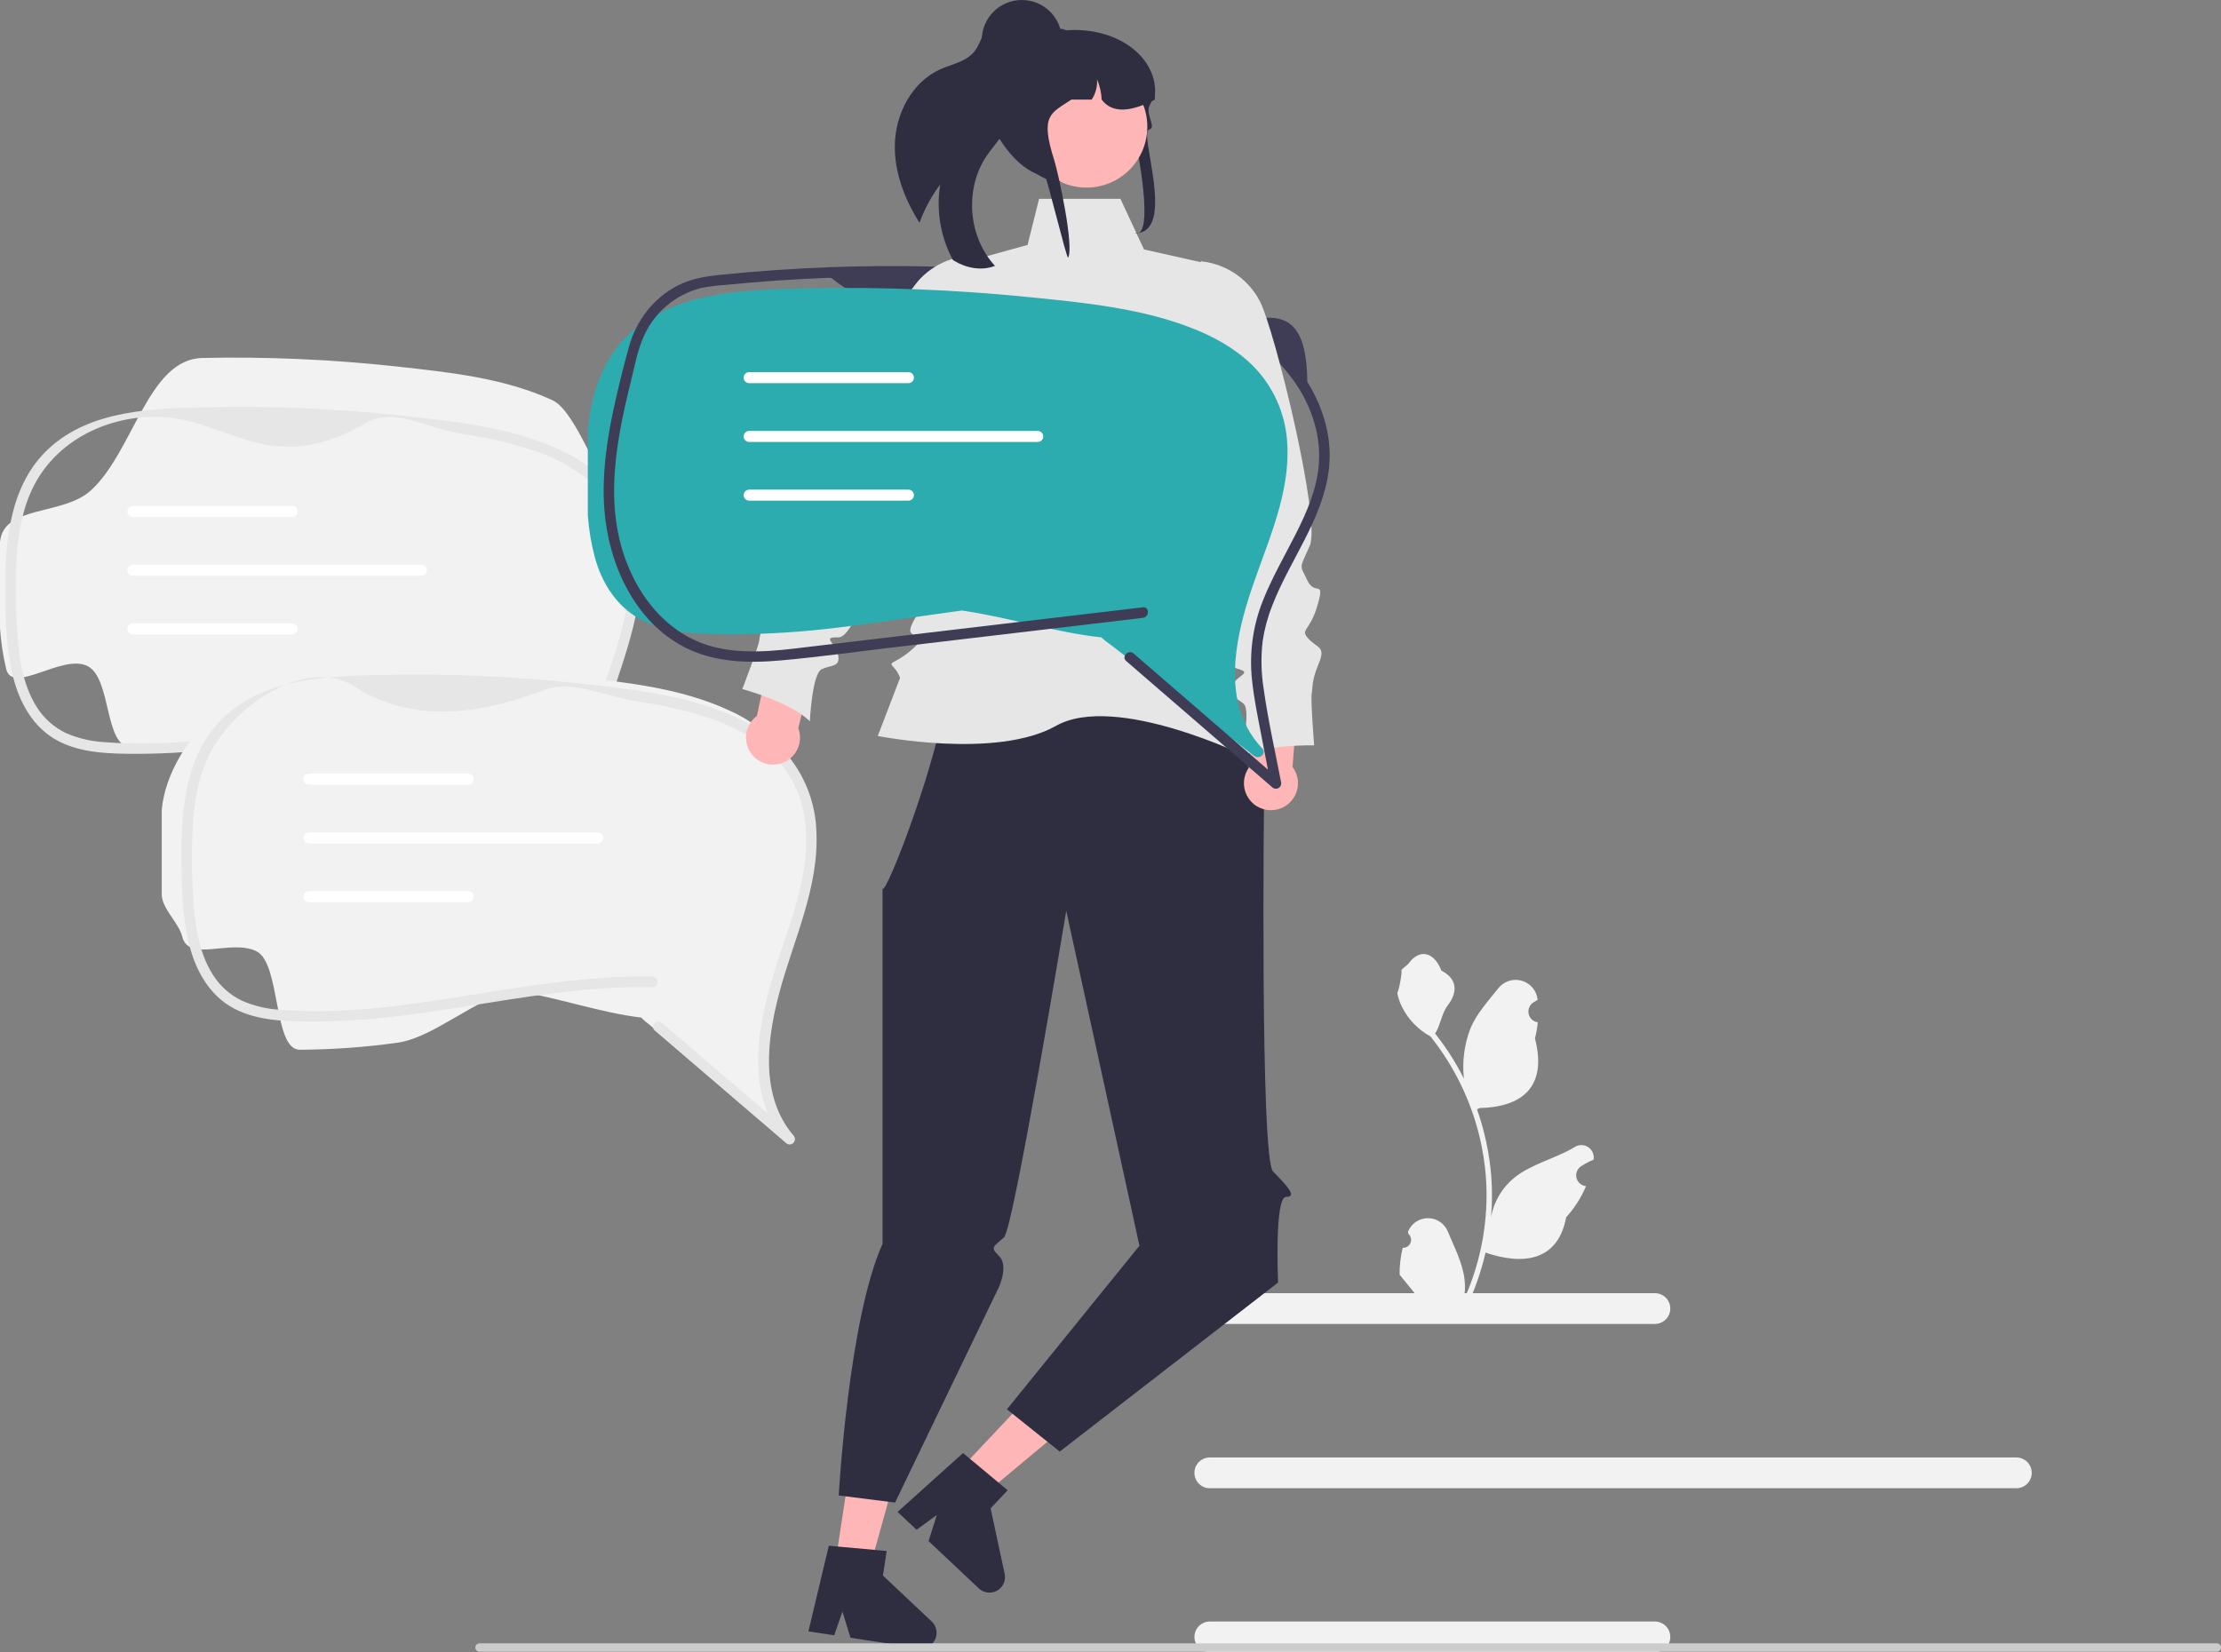 <svg width="598" height="445" viewBox="0 0 598 445" fill="none" xmlns="http://www.w3.org/2000/svg">
<rect x="0" y="0" width="598" height="445" fill="#808080" stroke="none"/>
<g clip-path="url(#clip0_2470_41572)">
<path d="M223.779 74.796C241.373 89.523 260.986 77.193 279.785 76.251C288.503 75.814 297.203 77.917 305.795 79.485C313.95 80.974 322.076 83.139 329.531 86.832C337.658 90.716 344.57 96.745 349.522 104.27C350.506 105.808 351.99 104.672 351.979 102.833C351.86 83.311 343.422 84.891 334.612 86.331C326.236 87.7 319.116 79.385 310.85 77.596C302.201 75.855 293.46 74.609 284.669 73.864C275.139 72.917 265.585 72.275 256.007 71.937C245.268 71.558 234.525 71.563 223.778 71.95C221.953 72.015 221.945 74.861 223.779 74.796Z" fill="#3F3D56"/>
<path d="M164.434 231.853C164.685 232.123 164.822 232.479 164.815 232.848C164.809 233.217 164.66 233.568 164.399 233.829C164.138 234.09 163.787 234.239 163.418 234.245C163.05 234.252 162.693 234.115 162.424 233.864C150.798 223.895 139.173 213.932 127.547 203.976C127.534 203.96 127.518 203.948 127.5 203.938C126.693 203.332 125.929 202.669 125.215 201.956C114.395 200.694 102.504 196.521 91.239 194.709C81.292 196.189 71.374 197.953 61.398 199.262C52.707 200.47 43.945 201.098 35.17 201.14C28.03 201.102 30.096 182.792 23.619 179.415C16.887 175.905 3.385 187.263 1.659 180.168C0.807 176.536 0.252 172.84 0 169.118V145.983C0.92 135.91 16.953 139.018 24.567 131.989C35.994 121.441 39.873 96.698 54.495 96.404C71.92 96.036 89.35 96.8 106.677 98.69C120.805 100.246 135.664 101.754 148.731 107.777C154.335 110.366 159.617 125.343 163.476 130.209C167.881 135.894 170.373 142.826 170.597 150.015C171.29 165.276 164.348 179.239 160.546 193.647C157.246 206.12 155.388 221.239 164.434 231.853Z" fill="#F2F2F2"/>
<path d="M128.868 205.437C140.655 215.542 152.442 225.646 164.232 235.747C164.502 235.999 164.858 236.136 165.227 236.129C165.596 236.123 165.948 235.974 166.209 235.713C166.47 235.452 166.619 235.1 166.625 234.731C166.632 234.362 166.495 234.005 166.243 233.735C157.198 223.129 159.056 208.009 162.354 195.529C166.161 181.12 173.102 167.163 172.407 151.905C172.187 144.714 169.693 137.779 165.284 132.097C161.298 127.315 156.25 123.531 150.543 121.048C137.476 115.025 122.62 113.51 108.485 111.959C91.161 110.067 73.733 109.302 56.31 109.669C41.684 109.97 24.574 110.237 13.149 120.788C2.744 130.397 1.322 145.507 1.423 158.848C1.481 166.577 1.629 174.516 3.466 182.059C5.193 189.149 8.937 196.056 15.672 199.564C22.149 202.939 29.845 202.992 36.979 203.026C45.753 202.989 54.516 202.36 63.206 201.143C80.598 198.868 97.825 195.192 115.358 194.081C119.649 193.809 123.952 193.688 128.251 193.778C130.082 193.816 130.082 190.971 128.251 190.933C111.203 190.576 94.33 193.505 77.557 196.172C61.333 198.751 44.748 201.183 28.28 199.878C24.67 199.709 21.12 198.887 17.802 197.453C14.598 195.93 11.887 193.536 9.979 190.545C5.692 183.866 4.88 175.5 4.509 167.709C4.087 160.965 4.149 154.201 4.697 147.467C5.328 140.937 6.85 134.314 10.326 128.677C18.254 115.819 34.285 110.469 47.966 112.779C63.372 115.38 75.157 127.698 98.666 113.855C106.045 109.509 115.716 115.557 124.183 116.834C130.512 117.707 136.754 119.12 142.841 121.058C148.698 122.846 154.155 125.748 158.913 129.604C163.893 133.817 167.36 139.543 168.785 145.909C172.051 160.571 165.579 175.205 161.302 188.925C157.489 201.156 154.237 215.52 159.37 227.86C160.567 230.728 162.208 233.39 164.232 235.747L166.243 233.735C154.457 223.63 142.669 213.526 130.88 203.425C129.497 202.239 127.476 204.243 128.868 205.437Z" fill="#E6E6E6"/>
<path d="M78.647 139.231H35.767C35.373 139.231 34.996 139.074 34.718 138.796C34.44 138.518 34.283 138.14 34.283 137.747C34.283 137.353 34.44 136.976 34.718 136.697C34.996 136.419 35.373 136.263 35.767 136.263H78.647C79.04 136.263 79.417 136.419 79.696 136.697C79.974 136.976 80.13 137.353 80.13 137.747C80.13 138.14 79.974 138.518 79.696 138.796C79.417 139.074 79.04 139.231 78.647 139.231Z" fill="white"/>
<path d="M78.647 170.877H35.767C35.572 170.877 35.379 170.839 35.199 170.764C35.019 170.69 34.855 170.58 34.718 170.443C34.58 170.305 34.471 170.141 34.396 169.961C34.322 169.781 34.283 169.588 34.283 169.393C34.283 169.198 34.322 169.005 34.396 168.825C34.471 168.645 34.58 168.482 34.718 168.344C34.855 168.206 35.019 168.097 35.199 168.022C35.379 167.948 35.572 167.909 35.767 167.909H78.647C79.04 167.909 79.417 168.066 79.696 168.344C79.974 168.622 80.13 169 80.13 169.393C80.13 169.787 79.974 170.164 79.696 170.443C79.417 170.721 79.04 170.877 78.647 170.877Z" fill="white"/>
<path d="M113.472 155.065H35.767C35.373 155.065 34.996 154.908 34.718 154.63C34.44 154.352 34.283 153.974 34.283 153.581C34.283 153.187 34.44 152.81 34.718 152.531C34.996 152.253 35.373 152.097 35.767 152.097H113.472C113.865 152.097 114.243 152.253 114.521 152.531C114.799 152.81 114.955 153.187 114.955 153.581C114.955 153.974 114.799 154.352 114.521 154.63C114.243 154.908 113.865 155.065 113.472 155.065Z" fill="white"/>
<path d="M211.846 303.94C212.097 304.21 212.234 304.567 212.227 304.935C212.221 305.304 212.071 305.656 211.811 305.916C211.55 306.177 211.199 306.326 210.83 306.333C210.462 306.339 210.105 306.203 209.835 305.951C198.21 295.982 186.585 286.02 174.959 276.063C174.946 276.048 174.93 276.035 174.912 276.025C174.104 275.419 173.341 274.757 172.626 274.043C161.807 272.782 149.916 268.608 138.651 266.796C128.704 268.276 116.889 279.525 106.914 280.834C98.222 282.043 89.46 282.67 80.685 282.713C73.545 282.675 75.611 259.622 69.135 256.245C62.402 252.736 50.797 259.35 49.071 252.256C48.189 248.642 43.835 244.933 43.551 241.205V218.071C44.471 207.997 51.138 198.019 58.753 190.991C70.179 180.443 87.285 180.168 101.907 179.874C119.332 179.506 136.762 180.27 154.088 182.16C168.217 183.715 183.076 185.223 196.143 191.247C201.85 193.732 206.899 197.516 210.888 202.297C215.292 207.981 217.785 214.914 218.009 222.102C218.701 237.364 211.76 251.326 207.958 265.734C204.658 278.207 202.799 293.326 211.846 303.94Z" fill="#F2F2F2"/>
<path d="M176.281 277.525C188.067 287.63 199.855 297.734 211.644 307.835C211.914 308.087 212.271 308.224 212.639 308.217C213.008 308.211 213.36 308.061 213.621 307.801C213.882 307.54 214.031 307.188 214.037 306.819C214.044 306.45 213.907 306.093 213.655 305.823C204.61 295.217 206.469 280.097 209.766 267.617C213.573 253.208 220.514 239.25 219.819 223.992C219.599 216.802 217.105 209.867 212.696 204.184C208.71 199.403 203.662 195.619 197.955 193.136C184.889 187.113 170.032 185.598 155.897 184.047C138.573 182.155 121.145 181.39 103.722 181.757C89.096 182.058 71.987 182.325 60.561 192.876C50.156 202.485 48.734 217.595 48.835 230.935C48.893 238.665 49.041 246.603 50.878 254.147C52.605 261.237 56.349 268.144 63.084 271.652C69.561 275.027 77.257 275.08 84.391 275.114C93.165 275.077 101.928 274.448 110.618 273.231C128.01 270.955 145.237 267.28 162.77 266.169C167.061 265.897 171.364 265.776 175.663 265.866C177.494 265.904 177.494 263.059 175.663 263.02C158.615 262.664 141.742 265.593 124.969 268.259C108.745 270.839 92.16 273.271 75.692 271.966C72.082 271.797 68.532 270.975 65.215 269.541C62.011 268.018 59.299 265.624 57.391 262.633C53.104 255.954 52.292 247.588 51.921 239.796C51.499 233.053 51.562 226.289 52.109 219.554C52.74 213.025 54.262 206.402 57.738 200.765C65.666 187.907 83.742 177.307 95.378 184.866C108.672 193.504 125.675 193.877 146.078 185.943C154.059 182.839 163.128 187.644 171.596 188.922C177.924 189.795 184.166 191.208 190.253 193.146C196.11 194.934 201.567 197.836 206.325 201.692C211.305 205.905 214.772 211.631 216.198 217.997C219.463 232.659 212.991 247.293 208.714 261.013C204.901 273.243 201.649 287.607 206.782 299.948C207.979 302.816 209.62 305.477 211.644 307.835L213.655 305.823C201.869 295.718 190.081 285.614 178.292 275.513C176.909 274.327 174.888 276.331 176.281 277.525Z" fill="#E6E6E6"/>
<path d="M126.059 211.319H83.179C82.785 211.319 82.408 211.162 82.13 210.884C81.852 210.606 81.695 210.228 81.695 209.835C81.695 209.441 81.852 209.064 82.13 208.785C82.408 208.507 82.785 208.351 83.179 208.351H126.059C126.452 208.351 126.83 208.507 127.108 208.785C127.386 209.064 127.542 209.441 127.542 209.835C127.542 210.228 127.386 210.606 127.108 210.884C126.83 211.162 126.452 211.319 126.059 211.319Z" fill="white"/>
<path d="M126.059 242.965H83.179C82.785 242.965 82.408 242.809 82.13 242.53C81.852 242.252 81.695 241.875 81.695 241.481C81.695 241.087 81.852 240.71 82.13 240.432C82.408 240.153 82.785 239.997 83.179 239.997H126.059C126.452 239.997 126.83 240.153 127.108 240.432C127.386 240.71 127.542 241.087 127.542 241.481C127.542 241.875 127.386 242.252 127.108 242.53C126.83 242.809 126.452 242.965 126.059 242.965Z" fill="white"/>
<path d="M160.884 227.153H83.179C82.785 227.153 82.408 226.996 82.13 226.718C81.852 226.44 81.695 226.062 81.695 225.669C81.695 225.275 81.852 224.898 82.13 224.619C82.408 224.341 82.785 224.185 83.179 224.185H160.884C161.277 224.185 161.655 224.341 161.933 224.619C162.211 224.898 162.368 225.275 162.368 225.669C162.368 226.062 162.211 226.44 161.933 226.718C161.655 226.996 161.277 227.153 160.884 227.153Z" fill="white"/>
<path d="M445.578 356.562H325.746C324.646 356.562 323.591 356.125 322.814 355.347C322.036 354.57 321.6 353.515 321.6 352.415C321.6 351.315 322.036 350.26 322.814 349.482C323.591 348.705 324.646 348.268 325.746 348.268H445.578C446.677 348.268 447.732 348.705 448.509 349.482C449.287 350.26 449.724 351.315 449.724 352.415C449.724 353.515 449.287 354.57 448.509 355.347C447.732 356.125 446.677 356.562 445.578 356.562Z" fill="#F2F2F2"/>
<path d="M445.578 444.999H325.746C324.646 444.999 323.591 444.563 322.814 443.785C322.036 443.007 321.6 441.952 321.6 440.852C321.6 439.752 322.036 438.698 322.814 437.92C323.591 437.142 324.646 436.705 325.746 436.705H445.578C446.677 436.705 447.732 437.142 448.509 437.92C449.287 438.698 449.724 439.752 449.724 440.852C449.724 441.952 449.287 443.007 448.509 443.785C447.732 444.563 446.677 444.999 445.578 444.999Z" fill="#F2F2F2"/>
<path d="M542.901 400.81H325.746C325.201 400.811 324.661 400.704 324.157 400.496C323.654 400.288 323.196 399.983 322.81 399.598C322.425 399.212 322.119 398.755 321.91 398.251C321.701 397.748 321.594 397.208 321.594 396.663C321.594 396.118 321.701 395.578 321.91 395.074C322.119 394.571 322.425 394.113 322.81 393.728C323.196 393.343 323.654 393.038 324.157 392.83C324.661 392.621 325.201 392.515 325.746 392.516H542.901C543.999 392.517 545.052 392.955 545.829 393.733C546.605 394.51 547.041 395.564 547.041 396.663C547.041 397.762 546.605 398.816 545.829 399.593C545.052 400.371 543.999 400.808 542.901 400.81Z" fill="#F2F2F2"/>
<path d="M258.109 396.153L264.918 402.562L293.422 378.761L283.374 369.302L258.109 396.153Z" fill="#FFB6B6"/>
<path d="M270.505 423.868L266.722 406.222L271.307 401.349L268.839 399.284L261.175 392.896L259.301 391.325L241.672 407.185L246.782 411.99L252.229 408.027L250.019 415.043L263.553 427.788C264.202 428.398 265.029 428.786 265.914 428.893C266.798 429.001 267.694 428.822 268.47 428.385C269.246 427.947 269.862 427.273 270.228 426.46C270.595 425.648 270.691 424.739 270.505 423.868Z" fill="#2F2E41"/>
<path d="M224.922 420.937L234.164 422.343L244.102 386.556L230.461 384.482L224.922 420.937Z" fill="#FFB6B6"/>
<path d="M250.865 436.698L237.729 424.328L238.734 417.712L235.53 417.415L225.595 416.514L223.16 416.287L217.662 439.358L224.597 440.408L226.828 434.05L228.994 441.08L247.371 443.875C248.251 444.009 249.152 443.858 249.941 443.443C250.73 443.029 251.366 442.373 251.756 441.572C252.146 440.771 252.27 439.866 252.11 438.989C251.949 438.112 251.513 437.31 250.865 436.698Z" fill="#2F2E41"/>
<path d="M313.838 166.716L340.344 214.203C340.344 214.203 339.238 311.867 342.761 315.489C346.283 319.112 349.473 322.361 346.283 322.331C343.094 322.302 344.123 345.406 344.123 345.406L285.332 390.935L271.108 379.553L306.792 335.495L287.085 245.312C287.085 245.312 272.928 330.597 270.376 333.149C267.825 335.701 266.285 335.683 268.969 338.245C271.652 340.806 268.969 346.599 268.969 346.599L240.998 404.668L225.826 402.754C225.826 402.754 228.456 355.348 237.616 334.997V238.822C236.926 247.067 269.195 163.608 249.462 169.872C255.705 167.89 313.838 166.716 313.838 166.716Z" fill="#2F2E41"/>
<path d="M301.68 53.55H279.768L276.666 65.963L259.818 70.623C259.818 70.623 251.484 125.903 258.483 130.362C265.482 134.821 260.602 148.769 260.602 148.769C260.602 148.769 243.172 167.598 245.264 170.388C247.355 173.177 251.598 168.933 246.688 173.845C241.778 178.757 238.989 178.059 240.383 179.454C241.246 180.339 241.914 181.393 242.346 182.551L236.332 198.214C236.332 198.214 268.271 204.56 284.306 195.494C300.341 186.428 335.897 203.863 335.897 203.863C335.897 203.863 334.068 194.709 332.543 193.358C331.017 192.007 327.46 195.422 329.935 190.925C332.411 186.428 334.503 188.52 332.411 186.428C330.32 184.336 321.256 156.44 321.256 156.44C321.256 156.44 314.285 141.097 321.954 134.821C329.623 128.544 332.543 107.958 332.543 107.958L323.349 70.623L308.01 67.174L301.68 53.55Z" fill="#E6E6E6"/>
<path d="M214.939 196.08L220.202 174.979L208.571 170.29L203.801 192.797C202.712 193.603 201.87 194.696 201.369 195.954C200.867 197.212 200.727 198.585 200.963 199.919C201.199 201.253 201.802 202.494 202.705 203.503C203.608 204.513 204.774 205.25 206.073 205.633C207.371 206.016 208.751 206.029 210.057 205.67C211.362 205.311 212.542 204.596 213.463 203.603C214.385 202.611 215.011 201.381 215.271 200.052C215.532 198.723 215.417 197.347 214.939 196.08Z" fill="#FFB6B6"/>
<path d="M266.061 69.212L265.714 69.153C262.485 68.598 259.169 68.838 256.054 69.854C252.939 70.869 250.118 72.629 247.836 74.981C241.879 81.112 215.284 126.708 216.241 134.328C217.134 141.435 217.478 139.854 214.229 143.483C210.98 147.111 209.744 141.585 209.694 149.14C209.644 156.694 212.529 156.629 209.462 158.476C206.395 160.323 204.367 159.036 204.927 164.133C205.487 169.23 204.63 170.582 204.448 172.364C204.267 174.145 199.863 185.575 199.863 185.575C199.863 185.575 212.824 189.057 218.05 194.269C218.05 194.269 218.645 181.371 221.283 180.2C223.922 179.029 226.379 179.639 225.637 176.324C224.895 173.009 221.086 171.54 225.753 171.656C230.419 171.772 237.627 146.948 237.627 146.948L268.794 90.067L266.061 69.212Z" fill="#E6E6E6"/>
<path d="M336.398 206.533L337.335 184.805L349.818 183.608L348.011 206.545C348.826 207.626 349.324 208.914 349.447 210.262C349.571 211.611 349.317 212.967 348.712 214.179C348.108 215.391 347.177 216.41 346.026 217.122C344.874 217.834 343.546 218.21 342.192 218.209C340.838 218.207 339.512 217.828 338.361 217.114C337.211 216.4 336.283 215.379 335.681 214.165C335.079 212.952 334.827 211.595 334.954 210.247C335.081 208.898 335.581 207.612 336.398 206.533Z" fill="#FFB6B6"/>
<path d="M323.349 70.371L323.698 70.412C326.952 70.796 330.063 71.968 332.763 73.825C335.462 75.683 337.668 78.171 339.189 81.073C343.164 88.643 355.737 139.912 352.659 146.948C349.788 153.509 349.906 151.896 351.993 156.297C354.079 160.698 356.832 155.75 354.738 163.009C352.643 170.267 349.895 169.385 352.312 172.027C354.73 174.668 357.04 174.01 355.057 178.739C353.075 183.467 353.513 185.007 353.182 186.767C352.851 188.527 353.833 200.737 353.833 200.737C353.833 200.737 340.418 200.398 333.928 203.914C333.928 203.914 337.015 191.376 334.817 189.505C332.619 187.633 330.09 187.522 331.741 184.553C333.392 181.584 337.461 181.257 332.954 180.044C328.446 178.831 328.573 152.982 328.573 152.982L314.814 89.594L323.349 70.371Z" fill="#E6E6E6"/>
<path d="M240.935 38.904C240.762 46.386 243.557 53.63 247.572 59.993C248.914 56.298 250.792 52.822 253.147 49.675C252.02 56.647 253.221 63.796 256.565 70.016C256.683 70.101 256.805 70.179 256.93 70.251C260.204 72.221 264.353 73.018 267.894 71.596C260.578 63.708 259.647 50.638 265.781 41.79C267.517 39.279 269.763 37.058 270.839 34.201C272.537 29.642 270.904 24.623 269.875 19.87C268.912 15.446 268.743 10.182 271.71 6.94C271.393 6.487 270.961 6.126 270.459 5.895C269.957 5.664 269.403 5.57 268.853 5.624C267.023 5.883 265.692 7.473 264.844 9.111C263.996 10.749 263.436 12.565 262.254 13.979C260.066 16.628 256.339 17.254 253.198 18.649C245.591 22.039 241.118 30.579 240.935 38.904Z" fill="#2F2E41"/>
<path d="M304.965 34.626C304.531 33.104 307.527 42.407 306.081 42.575C299.496 43.331 290.457 47.264 285.87 49.099C285.664 49.075 285.457 49.051 285.257 49.022C284.765 48.968 284.285 48.89 283.811 48.8C273.132 46.779 269.025 30.369 269.025 30.219C269.025 29.482 270.795 9.22 273.584 8.921C274.316 8.841 275.052 8.801 275.789 8.801H282.708C284.139 8.492 285.591 8.282 287.051 8.171H287.063C300.992 7.109 311.975 15.602 310.948 25.936C310.942 25.947 310.93 25.959 310.924 25.971C310.626 26.415 310.365 26.835 310.134 27.237C309.91 27.615 309.721 27.975 309.557 28.317C308.288 30.955 311.551 34.276 309.387 34.896C306.509 35.72 316.957 62.814 305.565 62.814C311.106 64.39 306.165 38.824 304.965 34.626Z" fill="#2F2E41"/>
<path d="M292.532 50.524C301.579 50.524 308.913 43.187 308.913 34.137C308.913 25.087 301.579 17.751 292.532 17.751C283.485 17.751 276.15 25.087 276.15 34.137C276.15 43.187 283.485 50.524 292.532 50.524Z" fill="#FFB6B6"/>
<path d="M310.949 26.829C310.675 26.974 310.408 27.105 310.135 27.237C309.849 27.375 309.564 27.513 309.278 27.639C303.793 30.128 299.328 30.404 296.619 26.83C296.546 24.949 296.124 23.098 295.373 21.372C295.506 23.301 294.998 25.219 293.928 26.83H288.473C282.854 30.56 279.968 30.95 283.868 43.197C284.955 46.609 289.279 66.467 287.578 69.412C287.086 69.358 281.851 47.608 281.377 47.517C270.698 45.496 263.913 27.897 264.782 26.901C264.777 24.07 265.428 21.277 266.683 18.739C268.271 15.524 270.745 12.831 273.815 10.978C275.644 10.091 277.551 9.374 279.513 8.837C279.561 8.825 279.604 8.813 279.652 8.801C280.254 8.639 280.867 8.489 281.481 8.363C282.748 8.096 284.03 7.901 285.32 7.782C285.411 7.776 285.502 7.77 285.587 7.77C286.102 7.771 286.608 7.909 287.051 8.171C287.057 8.171 287.057 8.177 287.063 8.177C287.38 8.363 287.657 8.609 287.877 8.903C288.265 9.397 288.475 10.008 288.473 10.636H294.547C294.772 10.636 294.997 10.642 295.221 10.654C299.276 10.793 303.132 12.44 306.037 15.273C308.941 18.106 310.684 21.921 310.924 25.972C310.943 26.26 310.949 26.542 310.949 26.829Z" fill="#2F2E41"/>
<path d="M275.13 21.591C281.091 21.591 285.922 16.758 285.922 10.796C285.922 4.833 281.091 0 275.13 0C269.17 0 264.338 4.833 264.338 10.796C264.338 16.758 269.17 21.591 275.13 21.591Z" fill="#2F2E41"/>
<path d="M377.678 336.055C378.119 336.076 378.555 335.96 378.928 335.724C379.301 335.488 379.592 335.143 379.762 334.735C379.932 334.328 379.973 333.879 379.879 333.447C379.786 333.016 379.562 332.624 379.238 332.324L379.09 331.738C379.11 331.691 379.129 331.644 379.149 331.597C379.593 330.548 380.337 329.654 381.287 329.026C382.238 328.399 383.353 328.066 384.492 328.071C385.63 328.075 386.743 328.415 387.689 329.05C388.635 329.685 389.372 330.585 389.808 331.637C391.552 335.837 393.771 340.045 394.318 344.486C394.558 346.449 394.457 348.438 394.018 350.367C398.113 341.432 400.239 331.721 400.252 321.891C400.253 319.425 400.116 316.96 399.842 314.509C399.616 312.5 399.301 310.505 398.899 308.524C396.704 297.776 391.992 287.702 385.149 279.129C381.838 277.322 379.159 274.542 377.475 271.165C376.865 269.951 376.434 268.655 376.195 267.318C376.569 267.367 377.604 261.675 377.322 261.326C377.843 260.536 378.775 260.143 379.343 259.372C382.171 255.537 386.067 256.206 388.101 261.418C392.446 263.612 392.489 267.25 389.822 270.748C388.126 272.974 387.893 275.986 386.405 278.37C386.558 278.566 386.717 278.756 386.87 278.952C389.669 282.552 392.109 286.418 394.154 290.494C393.656 285.927 394.25 281.308 395.886 277.016C397.543 273.016 400.651 269.647 403.387 266.188C404.11 265.259 405.093 264.566 406.211 264.196C407.328 263.825 408.531 263.795 409.666 264.108C410.801 264.421 411.817 265.063 412.588 265.954C413.358 266.845 413.846 267.944 413.992 269.113C413.997 269.164 414.003 269.215 414.008 269.266C413.602 269.495 413.204 269.739 412.815 269.996C412.326 270.323 411.947 270.79 411.728 271.336C411.508 271.882 411.459 272.481 411.586 273.055C411.714 273.63 412.011 274.152 412.44 274.555C412.87 274.957 413.41 275.22 413.992 275.31L414.051 275.319C413.906 276.784 413.65 278.236 413.285 279.662C416.796 293.241 409.217 298.187 398.397 298.409C398.158 298.532 397.925 298.654 397.686 298.771C399.741 304.595 401.03 310.662 401.52 316.819C401.798 320.451 401.782 324.1 401.471 327.73L401.49 327.601C402.274 323.565 404.426 319.923 407.584 317.291C412.273 313.437 418.899 312.018 423.958 308.921C424.496 308.575 425.121 308.391 425.76 308.389C426.399 308.388 427.025 308.569 427.564 308.912C428.104 309.254 428.534 309.744 428.804 310.323C429.074 310.903 429.173 311.547 429.089 312.181L429.068 312.316C428.314 312.623 427.58 312.977 426.87 313.376C426.463 313.605 426.065 313.849 425.676 314.106C425.187 314.433 424.808 314.9 424.589 315.446C424.37 315.992 424.321 316.591 424.448 317.165C424.575 317.74 424.873 318.262 425.302 318.664C425.731 319.067 426.272 319.33 426.853 319.419L426.913 319.429C426.955 319.435 426.992 319.441 427.035 319.447C425.746 322.525 423.938 325.358 421.688 327.822C419.494 339.676 410.067 340.8 399.983 337.348H399.977C398.87 342.158 397.267 346.839 395.194 351.316H378.106C378.045 351.126 377.99 350.93 377.935 350.74C379.516 350.84 381.104 350.745 382.663 350.459C381.395 348.903 380.127 347.334 378.859 345.778C378.831 345.749 378.805 345.718 378.78 345.686C378.137 344.89 377.488 344.1 376.844 343.303L376.844 343.302C376.81 340.861 377.09 338.425 377.678 336.055Z" fill="#F2F2F2"/>
<path d="M127.986 443.71C127.986 443.858 128.015 444.005 128.071 444.142C128.128 444.279 128.211 444.404 128.316 444.509C128.421 444.614 128.545 444.697 128.682 444.754C128.82 444.81 128.966 444.839 129.115 444.839H596.871C597.17 444.839 597.457 444.72 597.669 444.508C597.88 444.296 597.999 444.009 597.999 443.71C597.999 443.41 597.88 443.123 597.669 442.912C597.457 442.7 597.17 442.581 596.871 442.581H129.115C128.967 442.581 128.82 442.609 128.682 442.666C128.545 442.723 128.421 442.806 128.316 442.911C128.211 443.016 128.128 443.14 128.071 443.277C128.015 443.414 127.986 443.561 127.986 443.71Z" fill="#CCCCCC"/>
<path d="M339.802 201.504C341.121 202.896 339.122 204.705 337.583 203.511C324.749 193.558 311.915 183.612 299.08 173.671C299.065 173.655 299.048 173.643 299.028 173.633C298.142 173.032 297.299 172.371 296.505 171.654C284.561 170.394 271.433 166.228 258.997 164.419C248.015 165.896 237.065 167.658 226.053 168.964C216.447 170.172 206.778 170.798 197.097 170.84C189.214 170.802 180.724 170.754 173.574 167.383C166.142 163.879 162.007 156.985 160.102 149.901C159.162 146.286 158.549 142.593 158.27 138.868V115.771C159.285 105.713 162.384 95.751 170.79 88.734C183.404 78.203 202.289 77.928 218.432 77.635C237.662 77.267 256.898 78.029 276.039 79.917C291.637 81.47 308.041 82.976 322.467 88.989C328.654 91.575 334.484 95.164 338.745 100.022C343.54 105.526 346.313 112.501 346.607 119.796C347.371 135.033 339.708 148.973 335.51 163.358C331.867 175.811 329.816 190.907 339.802 201.504Z" fill="#2CACAF"/>
<path d="M244.588 103.188H201.708C201.513 103.188 201.32 103.149 201.14 103.075C200.96 103 200.797 102.891 200.659 102.753C200.521 102.615 200.412 102.452 200.338 102.272C200.263 102.092 200.225 101.899 200.225 101.704C200.225 101.509 200.263 101.316 200.338 101.136C200.412 100.956 200.521 100.792 200.659 100.654C200.797 100.517 200.96 100.407 201.14 100.333C201.32 100.258 201.513 100.22 201.708 100.22H244.588C244.981 100.22 245.359 100.376 245.637 100.654C245.915 100.933 246.072 101.31 246.072 101.704C246.072 102.097 245.915 102.475 245.637 102.753C245.359 103.031 244.981 103.188 244.588 103.188Z" fill="white"/>
<path d="M244.588 134.833H201.708C201.315 134.833 200.937 134.677 200.659 134.399C200.381 134.12 200.225 133.743 200.225 133.349C200.225 132.956 200.381 132.578 200.659 132.3C200.937 132.022 201.315 131.865 201.708 131.865H244.588C244.981 131.865 245.359 132.022 245.637 132.3C245.915 132.578 246.072 132.956 246.072 133.349C246.072 133.743 245.915 134.12 245.637 134.399C245.359 134.677 244.981 134.833 244.588 134.833Z" fill="white"/>
<path d="M279.413 119.021H201.708C201.315 119.021 200.937 118.864 200.659 118.586C200.381 118.308 200.225 117.93 200.225 117.537C200.225 117.143 200.381 116.766 200.659 116.487C200.937 116.209 201.315 116.053 201.708 116.053H279.413C279.807 116.053 280.184 116.209 280.462 116.487C280.741 116.766 280.897 117.143 280.897 117.537C280.897 117.93 280.741 118.308 280.462 118.586C280.184 118.864 279.807 119.021 279.413 119.021Z" fill="white"/>
<path d="M349.522 104.27C353.497 110.614 355.745 117.915 355.057 125.441C354.463 131.935 351.799 138.042 348.888 143.798C345.871 149.762 342.493 155.553 340.026 161.78C337.318 168.568 336.317 175.917 337.111 183.182C337.599 187.899 338.551 192.552 339.447 197.203L342.183 211.403L344.561 210.019L305.23 176.006C303.851 174.814 301.83 176.818 303.218 178.019L342.549 212.031C342.774 212.242 343.062 212.376 343.369 212.411C343.676 212.446 343.986 212.381 344.254 212.225C344.521 212.07 344.73 211.832 344.852 211.547C344.973 211.263 344.999 210.947 344.926 210.646C343.319 202.304 341.419 193.957 340.242 185.54C339.565 181.296 339.47 176.979 339.959 172.709C340.441 169.455 341.296 166.266 342.508 163.208C347.225 150.878 356.061 140.091 357.764 126.686C358.831 118.286 356.431 109.94 351.978 102.834C351.008 101.286 348.546 102.713 349.522 104.27Z" fill="#3F3D56"/>
<path d="M307.716 163.557L249.549 170.441L220.466 173.882C211.606 174.931 202.372 176.403 193.519 174.548C178.614 171.424 169.359 157.915 166.448 143.677C164.645 134.864 165.283 125.642 166.8 116.838C167.608 112.144 168.675 107.499 169.827 102.878C170.855 98.761 171.621 94.327 173.396 90.452C174.813 87.3 176.921 84.508 179.563 82.283C182.206 80.058 185.316 78.457 188.662 77.598C190.752 77.169 192.869 76.889 194.999 76.758C197.391 76.518 199.785 76.297 202.181 76.095C206.972 75.691 211.769 75.364 216.572 75.114C218.973 74.989 221.375 74.883 223.778 74.796C225.603 74.729 225.612 71.883 223.778 71.95C213.779 72.317 203.8 73.01 193.841 74.03C189.784 74.448 186.032 75.053 182.37 76.954C179.205 78.609 176.425 80.915 174.213 83.72C171.946 86.614 170.283 89.933 169.323 93.482C168.014 98.197 166.826 102.959 165.742 107.731C163.557 117.349 161.987 127.263 162.716 137.151C163.795 151.777 170.795 167.38 184.38 174.343C192.402 178.455 201.556 178.639 210.346 177.854C220.149 176.978 229.925 175.609 239.698 174.452L300.211 167.291L307.716 166.403C309.512 166.19 309.533 163.342 307.716 163.557Z" fill="#3F3D56"/>
</g>
<defs>
<clipPath id="clip0_2470_41572">
<rect width="598" height="445" fill="white"/>
</clipPath>
</defs>
</svg>

